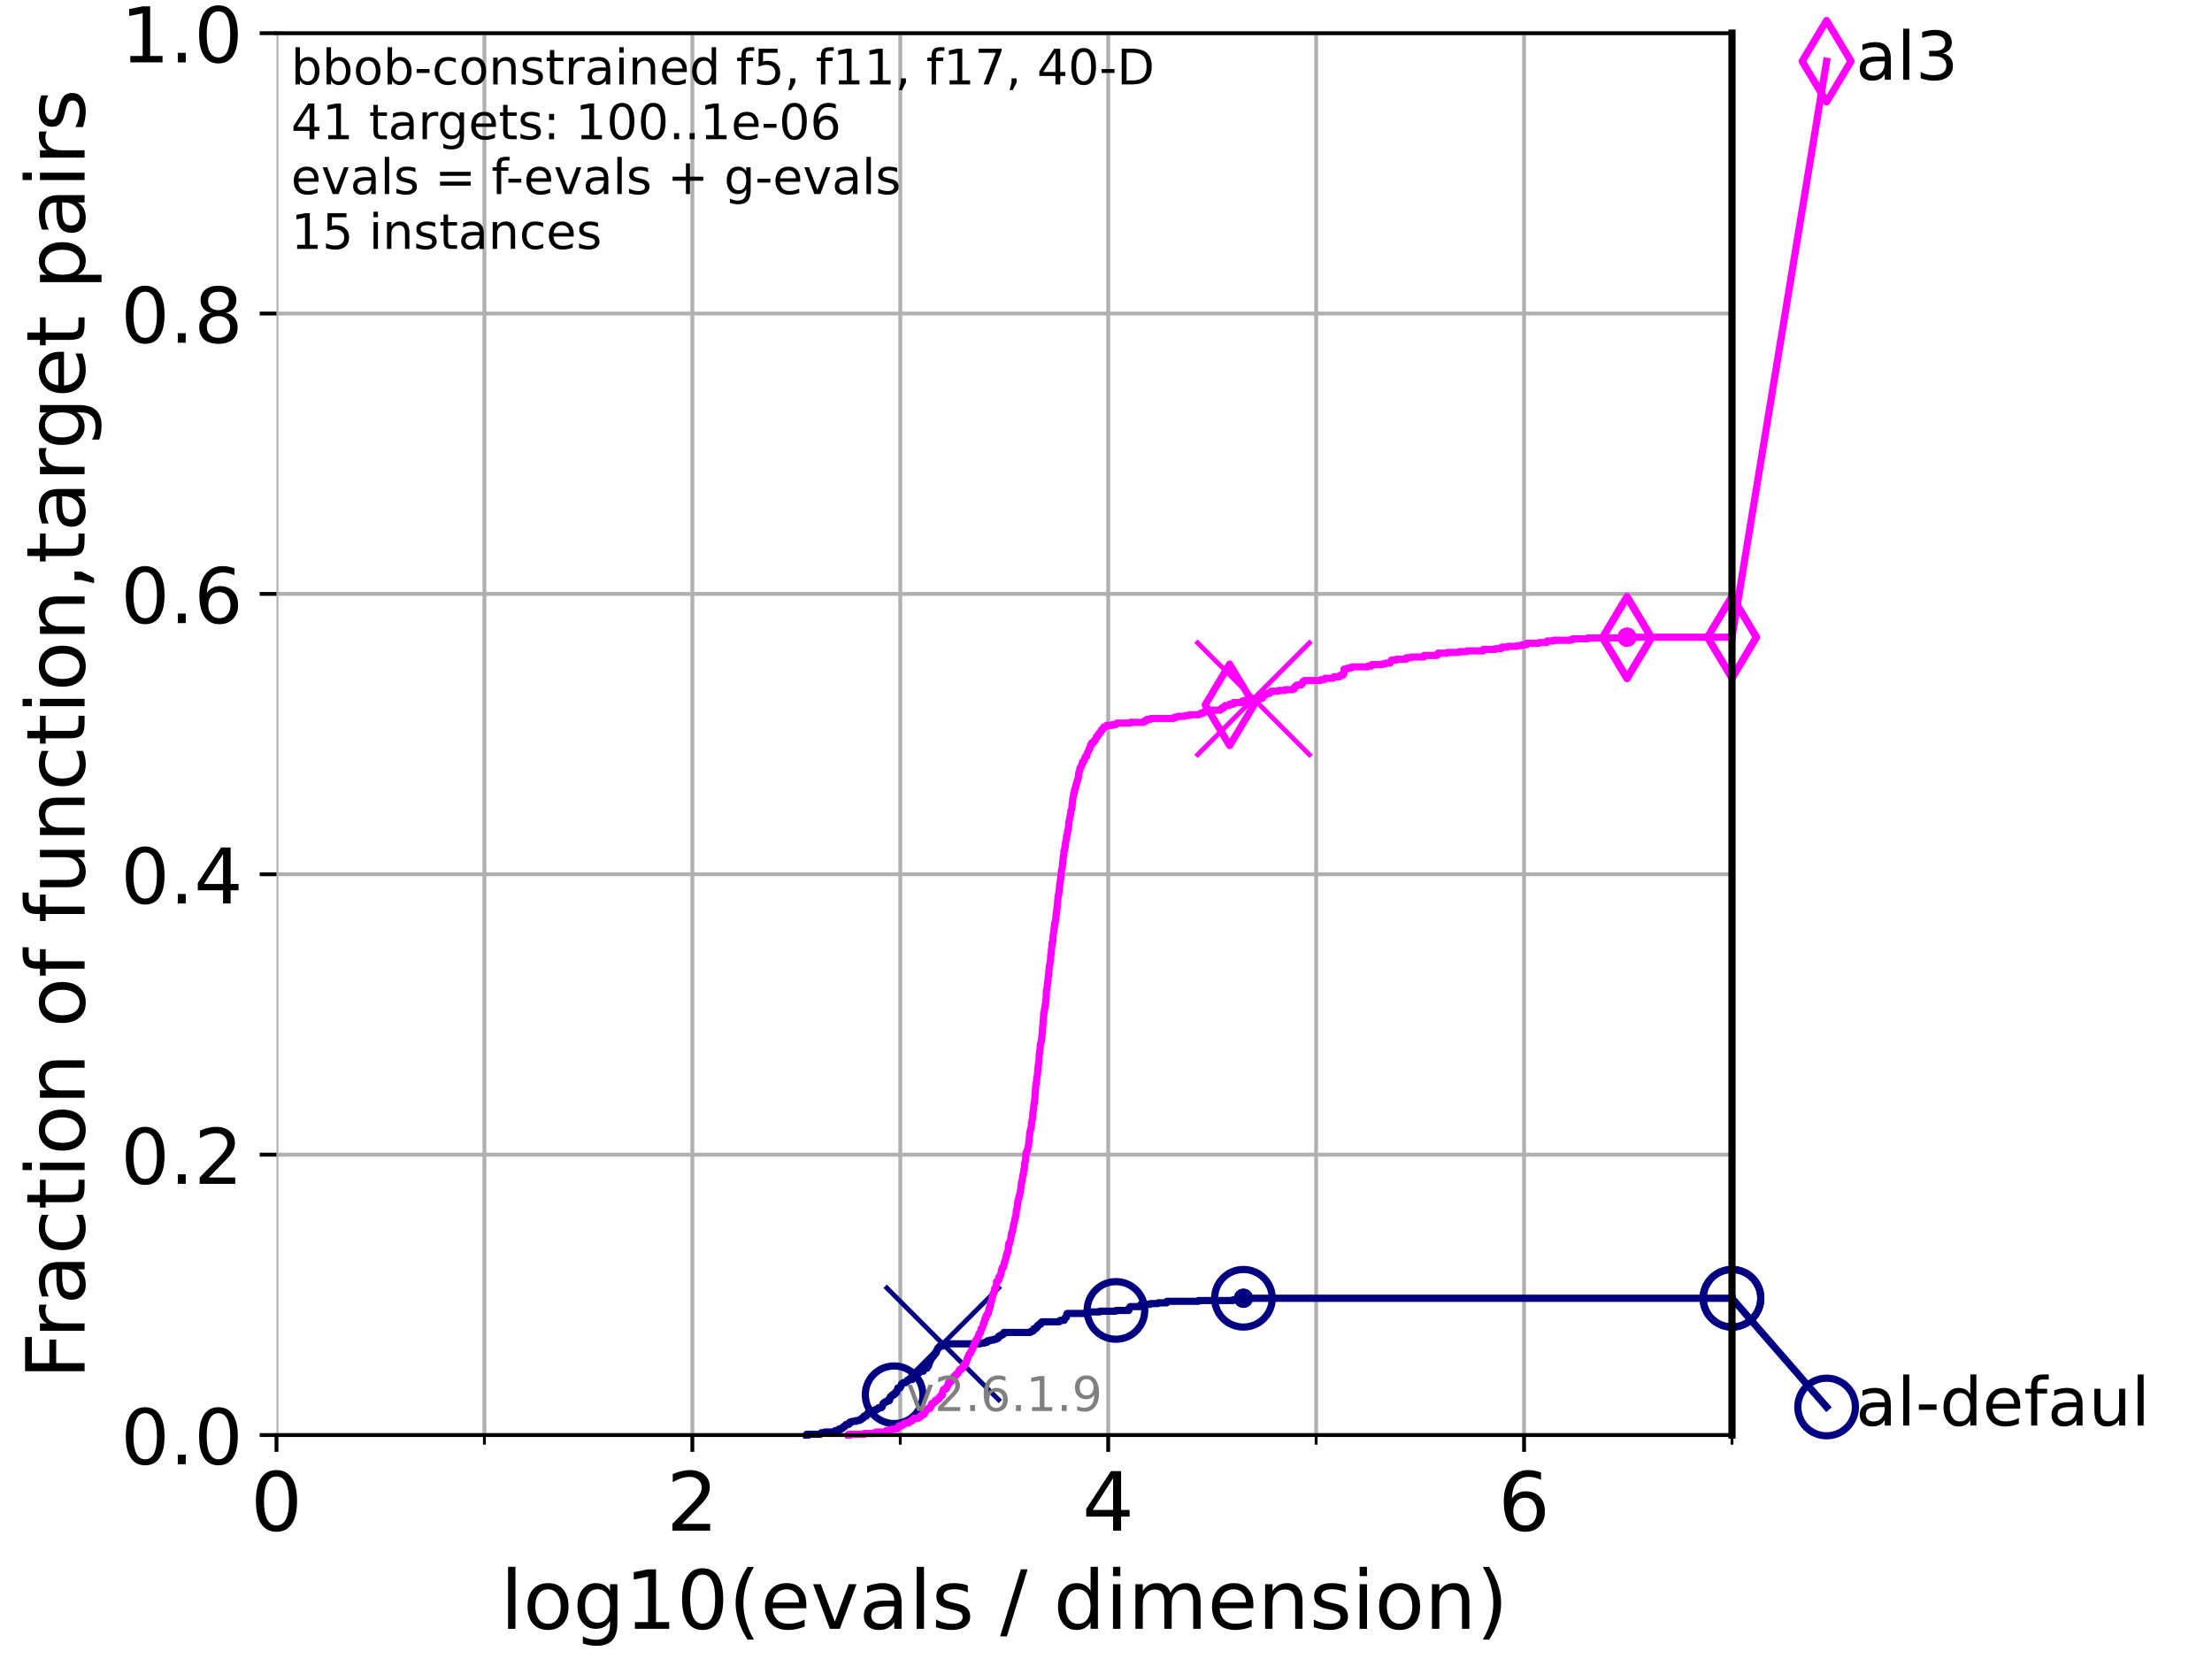<?xml version="1.0" encoding="utf-8" standalone="no"?>
<!DOCTYPE svg PUBLIC "-//W3C//DTD SVG 1.1//EN"
  "http://www.w3.org/Graphics/SVG/1.1/DTD/svg11.dtd">
<!-- Created with matplotlib (https://matplotlib.org/) -->
<svg height="345.6pt" version="1.1" viewBox="0 0 460.8 345.6" width="460.8pt" xmlns="http://www.w3.org/2000/svg" xmlns:xlink="http://www.w3.org/1999/xlink">
 <defs>
  <style type="text/css">*{stroke-linecap:butt;stroke-linejoin:round;}</style>
 </defs>
 <g id="figure_1">
  <g id="patch_1">
   <path d="M 0 345.6 
L 460.8 345.6 
L 460.8 0 
L 0 0 
z
" style="fill:#ffffff;"/>
  </g>
  <g id="axes_1">
   <g id="patch_2">
    <path d="M 57.6 298.944 
L 360.806 298.944 
L 360.806 6.912 
L 57.6 6.912 
z
" style="fill:#ffffff;"/>
   </g>
   <g id="matplotlib.axis_1">
    <g id="xtick_1">
     <g id="line2d_1">
      <path clip-path="url(#pc571b20c74)" d="M 57.6 298.944 
L 57.6 6.912 
" style="fill:none;stroke:#b0b0b0;stroke-linecap:square;stroke-width:0.8;"/>
     </g>
     <g id="line2d_2">
      <defs>
       <path d="M 0 0 
L 0 3.5 
" id="m61d50ea54a" style="stroke:#000000;stroke-width:0.8;"/>
      </defs>
      <g>
       <use style="stroke:#000000;stroke-width:0.8;" x="57.6" xlink:href="#m61d50ea54a" y="298.944"/>
      </g>
     </g>
     <g id="text_1">
      <!-- 0 -->
      <g transform="translate(52.192 318.861)scale(0.17 -0.17)">
       <defs>
        <path d="M 31.781 66.406 
Q 24.172 66.406 20.328 58.906 
Q 16.5 51.422 16.5 36.375 
Q 16.5 21.391 20.328 13.891 
Q 24.172 6.391 31.781 6.391 
Q 39.453 6.391 43.281 13.891 
Q 47.125 21.391 47.125 36.375 
Q 47.125 51.422 43.281 58.906 
Q 39.453 66.406 31.781 66.406 
z
M 31.781 74.219 
Q 44.047 74.219 50.516 64.516 
Q 56.984 54.828 56.984 36.375 
Q 56.984 17.969 50.516 8.266 
Q 44.047 -1.422 31.781 -1.422 
Q 19.531 -1.422 13.062 8.266 
Q 6.594 17.969 6.594 36.375 
Q 6.594 54.828 13.062 64.516 
Q 19.531 74.219 31.781 74.219 
z
" id="DejaVuSans-48"/>
       </defs>
       <use xlink:href="#DejaVuSans-48"/>
      </g>
     </g>
    </g>
    <g id="xtick_2">
     <g id="line2d_3">
      <path clip-path="url(#pc571b20c74)" d="M 144.23 298.944 
L 144.23 6.912 
" style="fill:none;stroke:#b0b0b0;stroke-linecap:square;stroke-width:0.8;"/>
     </g>
     <g id="line2d_4">
      <g>
       <use style="stroke:#000000;stroke-width:0.8;" x="144.23" xlink:href="#m61d50ea54a" y="298.944"/>
      </g>
     </g>
     <g id="text_2">
      <!-- 2 -->
      <g transform="translate(138.822 318.861)scale(0.17 -0.17)">
       <defs>
        <path d="M 19.188 8.297 
L 53.609 8.297 
L 53.609 0 
L 7.328 0 
L 7.328 8.297 
Q 12.938 14.109 22.625 23.891 
Q 32.328 33.688 34.812 36.531 
Q 39.547 41.844 41.422 45.531 
Q 43.312 49.219 43.312 52.781 
Q 43.312 58.594 39.234 62.25 
Q 35.156 65.922 28.609 65.922 
Q 23.969 65.922 18.812 64.312 
Q 13.672 62.703 7.812 59.422 
L 7.812 69.391 
Q 13.766 71.781 18.938 73 
Q 24.125 74.219 28.422 74.219 
Q 39.75 74.219 46.484 68.547 
Q 53.219 62.891 53.219 53.422 
Q 53.219 48.922 51.531 44.891 
Q 49.859 40.875 45.406 35.406 
Q 44.188 33.984 37.641 27.219 
Q 31.109 20.453 19.188 8.297 
z
" id="DejaVuSans-50"/>
       </defs>
       <use xlink:href="#DejaVuSans-50"/>
      </g>
     </g>
    </g>
    <g id="xtick_3">
     <g id="line2d_5">
      <path clip-path="url(#pc571b20c74)" d="M 230.861 298.944 
L 230.861 6.912 
" style="fill:none;stroke:#b0b0b0;stroke-linecap:square;stroke-width:0.8;"/>
     </g>
     <g id="line2d_6">
      <g>
       <use style="stroke:#000000;stroke-width:0.8;" x="230.861" xlink:href="#m61d50ea54a" y="298.944"/>
      </g>
     </g>
     <g id="text_3">
      <!-- 4 -->
      <g transform="translate(225.453 318.861)scale(0.17 -0.17)">
       <defs>
        <path d="M 37.797 64.312 
L 12.891 25.391 
L 37.797 25.391 
z
M 35.203 72.906 
L 47.609 72.906 
L 47.609 25.391 
L 58.016 25.391 
L 58.016 17.188 
L 47.609 17.188 
L 47.609 0 
L 37.797 0 
L 37.797 17.188 
L 4.891 17.188 
L 4.891 26.703 
z
" id="DejaVuSans-52"/>
       </defs>
       <use xlink:href="#DejaVuSans-52"/>
      </g>
     </g>
    </g>
    <g id="xtick_4">
     <g id="line2d_7">
      <path clip-path="url(#pc571b20c74)" d="M 317.491 298.944 
L 317.491 6.912 
" style="fill:none;stroke:#b0b0b0;stroke-linecap:square;stroke-width:0.8;"/>
     </g>
     <g id="line2d_8">
      <g>
       <use style="stroke:#000000;stroke-width:0.8;" x="317.491" xlink:href="#m61d50ea54a" y="298.944"/>
      </g>
     </g>
     <g id="text_4">
      <!-- 6 -->
      <g transform="translate(312.083 318.861)scale(0.17 -0.17)">
       <defs>
        <path d="M 33.016 40.375 
Q 26.375 40.375 22.484 35.828 
Q 18.609 31.297 18.609 23.391 
Q 18.609 15.531 22.484 10.953 
Q 26.375 6.391 33.016 6.391 
Q 39.656 6.391 43.531 10.953 
Q 47.406 15.531 47.406 23.391 
Q 47.406 31.297 43.531 35.828 
Q 39.656 40.375 33.016 40.375 
z
M 52.594 71.297 
L 52.594 62.312 
Q 48.875 64.062 45.094 64.984 
Q 41.312 65.922 37.594 65.922 
Q 27.828 65.922 22.672 59.328 
Q 17.531 52.734 16.797 39.406 
Q 19.672 43.656 24.016 45.922 
Q 28.375 48.188 33.594 48.188 
Q 44.578 48.188 50.953 41.516 
Q 57.328 34.859 57.328 23.391 
Q 57.328 12.156 50.688 5.359 
Q 44.047 -1.422 33.016 -1.422 
Q 20.359 -1.422 13.672 8.266 
Q 6.984 17.969 6.984 36.375 
Q 6.984 53.656 15.188 63.938 
Q 23.391 74.219 37.203 74.219 
Q 40.922 74.219 44.703 73.484 
Q 48.484 72.75 52.594 71.297 
z
" id="DejaVuSans-54"/>
       </defs>
       <use xlink:href="#DejaVuSans-54"/>
      </g>
     </g>
    </g>
    <g id="xtick_5">
     <g id="line2d_9">
      <path clip-path="url(#pc571b20c74)" d="M 100.915 298.944 
L 100.915 6.912 
" style="fill:none;stroke:#b0b0b0;stroke-linecap:square;stroke-width:0.8;"/>
     </g>
     <g id="line2d_10">
      <defs>
       <path d="M 0 0 
L 0 2 
" id="m1ad2cace3b" style="stroke:#000000;stroke-width:0.6;"/>
      </defs>
      <g>
       <use style="stroke:#000000;stroke-width:0.6;" x="100.915" xlink:href="#m1ad2cace3b" y="298.944"/>
      </g>
     </g>
    </g>
    <g id="xtick_6">
     <g id="line2d_11">
      <path clip-path="url(#pc571b20c74)" d="M 187.546 298.944 
L 187.546 6.912 
" style="fill:none;stroke:#b0b0b0;stroke-linecap:square;stroke-width:0.8;"/>
     </g>
     <g id="line2d_12">
      <g>
       <use style="stroke:#000000;stroke-width:0.6;" x="187.546" xlink:href="#m1ad2cace3b" y="298.944"/>
      </g>
     </g>
    </g>
    <g id="xtick_7">
     <g id="line2d_13">
      <path clip-path="url(#pc571b20c74)" d="M 274.176 298.944 
L 274.176 6.912 
" style="fill:none;stroke:#b0b0b0;stroke-linecap:square;stroke-width:0.8;"/>
     </g>
     <g id="line2d_14">
      <g>
       <use style="stroke:#000000;stroke-width:0.6;" x="274.176" xlink:href="#m1ad2cace3b" y="298.944"/>
      </g>
     </g>
    </g>
    <g id="xtick_8">
     <g id="line2d_15">
      <path clip-path="url(#pc571b20c74)" d="M 360.806 298.944 
L 360.806 6.912 
" style="fill:none;stroke:#b0b0b0;stroke-linecap:square;stroke-width:0.8;"/>
     </g>
     <g id="line2d_16">
      <g>
       <use style="stroke:#000000;stroke-width:0.6;" x="360.806" xlink:href="#m1ad2cace3b" y="298.944"/>
      </g>
     </g>
    </g>
    <g id="text_5">
     <!-- log10(evals / dimension) -->
     <g transform="translate(104.239 339.314)scale(0.17 -0.17)">
      <defs>
       <path d="M 9.422 75.984 
L 18.406 75.984 
L 18.406 0 
L 9.422 0 
z
" id="DejaVuSans-108"/>
       <path d="M 30.609 48.391 
Q 23.391 48.391 19.188 42.75 
Q 14.984 37.109 14.984 27.297 
Q 14.984 17.484 19.156 11.844 
Q 23.344 6.203 30.609 6.203 
Q 37.797 6.203 41.984 11.859 
Q 46.188 17.531 46.188 27.297 
Q 46.188 37.016 41.984 42.703 
Q 37.797 48.391 30.609 48.391 
z
M 30.609 56 
Q 42.328 56 49.016 48.375 
Q 55.719 40.766 55.719 27.297 
Q 55.719 13.875 49.016 6.219 
Q 42.328 -1.422 30.609 -1.422 
Q 18.844 -1.422 12.172 6.219 
Q 5.516 13.875 5.516 27.297 
Q 5.516 40.766 12.172 48.375 
Q 18.844 56 30.609 56 
z
" id="DejaVuSans-111"/>
       <path d="M 45.406 27.984 
Q 45.406 37.75 41.375 43.109 
Q 37.359 48.484 30.078 48.484 
Q 22.859 48.484 18.828 43.109 
Q 14.797 37.75 14.797 27.984 
Q 14.797 18.266 18.828 12.891 
Q 22.859 7.516 30.078 7.516 
Q 37.359 7.516 41.375 12.891 
Q 45.406 18.266 45.406 27.984 
z
M 54.391 6.781 
Q 54.391 -7.172 48.188 -13.984 
Q 42 -20.797 29.203 -20.797 
Q 24.469 -20.797 20.266 -20.094 
Q 16.062 -19.391 12.109 -17.922 
L 12.109 -9.188 
Q 16.062 -11.328 19.922 -12.344 
Q 23.781 -13.375 27.781 -13.375 
Q 36.625 -13.375 41.016 -8.766 
Q 45.406 -4.156 45.406 5.172 
L 45.406 9.625 
Q 42.625 4.781 38.281 2.391 
Q 33.938 0 27.875 0 
Q 17.828 0 11.672 7.656 
Q 5.516 15.328 5.516 27.984 
Q 5.516 40.672 11.672 48.328 
Q 17.828 56 27.875 56 
Q 33.938 56 38.281 53.609 
Q 42.625 51.219 45.406 46.391 
L 45.406 54.688 
L 54.391 54.688 
z
" id="DejaVuSans-103"/>
       <path d="M 12.406 8.297 
L 28.516 8.297 
L 28.516 63.922 
L 10.984 60.406 
L 10.984 69.391 
L 28.422 72.906 
L 38.281 72.906 
L 38.281 8.297 
L 54.391 8.297 
L 54.391 0 
L 12.406 0 
z
" id="DejaVuSans-49"/>
       <path d="M 31 75.875 
Q 24.469 64.656 21.281 53.656 
Q 18.109 42.672 18.109 31.391 
Q 18.109 20.125 21.312 9.062 
Q 24.516 -2 31 -13.188 
L 23.188 -13.188 
Q 15.875 -1.703 12.234 9.375 
Q 8.594 20.453 8.594 31.391 
Q 8.594 42.281 12.203 53.312 
Q 15.828 64.359 23.188 75.875 
z
" id="DejaVuSans-40"/>
       <path d="M 56.203 29.594 
L 56.203 25.203 
L 14.891 25.203 
Q 15.484 15.922 20.484 11.062 
Q 25.484 6.203 34.422 6.203 
Q 39.594 6.203 44.453 7.469 
Q 49.312 8.734 54.109 11.281 
L 54.109 2.781 
Q 49.266 0.734 44.188 -0.344 
Q 39.109 -1.422 33.891 -1.422 
Q 20.797 -1.422 13.156 6.188 
Q 5.516 13.812 5.516 26.812 
Q 5.516 40.234 12.766 48.109 
Q 20.016 56 32.328 56 
Q 43.359 56 49.781 48.891 
Q 56.203 41.797 56.203 29.594 
z
M 47.219 32.234 
Q 47.125 39.594 43.094 43.984 
Q 39.062 48.391 32.422 48.391 
Q 24.906 48.391 20.391 44.141 
Q 15.875 39.891 15.188 32.172 
z
" id="DejaVuSans-101"/>
       <path d="M 2.984 54.688 
L 12.5 54.688 
L 29.594 8.797 
L 46.688 54.688 
L 56.203 54.688 
L 35.688 0 
L 23.484 0 
z
" id="DejaVuSans-118"/>
       <path d="M 34.281 27.484 
Q 23.391 27.484 19.188 25 
Q 14.984 22.516 14.984 16.5 
Q 14.984 11.719 18.141 8.906 
Q 21.297 6.109 26.703 6.109 
Q 34.188 6.109 38.703 11.406 
Q 43.219 16.703 43.219 25.484 
L 43.219 27.484 
z
M 52.203 31.203 
L 52.203 0 
L 43.219 0 
L 43.219 8.297 
Q 40.141 3.328 35.547 0.953 
Q 30.953 -1.422 24.312 -1.422 
Q 15.922 -1.422 10.953 3.297 
Q 6 8.016 6 15.922 
Q 6 25.141 12.172 29.828 
Q 18.359 34.516 30.609 34.516 
L 43.219 34.516 
L 43.219 35.406 
Q 43.219 41.609 39.141 45 
Q 35.062 48.391 27.688 48.391 
Q 23 48.391 18.547 47.266 
Q 14.109 46.141 10.016 43.891 
L 10.016 52.203 
Q 14.938 54.109 19.578 55.047 
Q 24.219 56 28.609 56 
Q 40.484 56 46.344 49.844 
Q 52.203 43.703 52.203 31.203 
z
" id="DejaVuSans-97"/>
       <path d="M 44.281 53.078 
L 44.281 44.578 
Q 40.484 46.531 36.375 47.5 
Q 32.281 48.484 27.875 48.484 
Q 21.188 48.484 17.844 46.438 
Q 14.5 44.391 14.5 40.281 
Q 14.5 37.156 16.891 35.375 
Q 19.281 33.594 26.516 31.984 
L 29.594 31.297 
Q 39.156 29.25 43.188 25.516 
Q 47.219 21.781 47.219 15.094 
Q 47.219 7.469 41.188 3.016 
Q 35.156 -1.422 24.609 -1.422 
Q 20.219 -1.422 15.453 -0.562 
Q 10.688 0.297 5.422 2 
L 5.422 11.281 
Q 10.406 8.688 15.234 7.391 
Q 20.062 6.109 24.812 6.109 
Q 31.156 6.109 34.562 8.281 
Q 37.984 10.453 37.984 14.406 
Q 37.984 18.062 35.516 20.016 
Q 33.062 21.969 24.703 23.781 
L 21.578 24.516 
Q 13.234 26.266 9.516 29.906 
Q 5.812 33.547 5.812 39.891 
Q 5.812 47.609 11.281 51.797 
Q 16.75 56 26.812 56 
Q 31.781 56 36.172 55.266 
Q 40.578 54.547 44.281 53.078 
z
" id="DejaVuSans-115"/>
       <path id="DejaVuSans-32"/>
       <path d="M 25.391 72.906 
L 33.688 72.906 
L 8.297 -9.281 
L 0 -9.281 
z
" id="DejaVuSans-47"/>
       <path d="M 45.406 46.391 
L 45.406 75.984 
L 54.391 75.984 
L 54.391 0 
L 45.406 0 
L 45.406 8.203 
Q 42.578 3.328 38.25 0.953 
Q 33.938 -1.422 27.875 -1.422 
Q 17.969 -1.422 11.734 6.484 
Q 5.516 14.406 5.516 27.297 
Q 5.516 40.188 11.734 48.094 
Q 17.969 56 27.875 56 
Q 33.938 56 38.25 53.625 
Q 42.578 51.266 45.406 46.391 
z
M 14.797 27.297 
Q 14.797 17.391 18.875 11.75 
Q 22.953 6.109 30.078 6.109 
Q 37.203 6.109 41.297 11.75 
Q 45.406 17.391 45.406 27.297 
Q 45.406 37.203 41.297 42.844 
Q 37.203 48.484 30.078 48.484 
Q 22.953 48.484 18.875 42.844 
Q 14.797 37.203 14.797 27.297 
z
" id="DejaVuSans-100"/>
       <path d="M 9.422 54.688 
L 18.406 54.688 
L 18.406 0 
L 9.422 0 
z
M 9.422 75.984 
L 18.406 75.984 
L 18.406 64.594 
L 9.422 64.594 
z
" id="DejaVuSans-105"/>
       <path d="M 52 44.188 
Q 55.375 50.25 60.062 53.125 
Q 64.75 56 71.094 56 
Q 79.641 56 84.281 50.016 
Q 88.922 44.047 88.922 33.016 
L 88.922 0 
L 79.891 0 
L 79.891 32.719 
Q 79.891 40.578 77.094 44.375 
Q 74.312 48.188 68.609 48.188 
Q 61.625 48.188 57.562 43.547 
Q 53.516 38.922 53.516 30.906 
L 53.516 0 
L 44.484 0 
L 44.484 32.719 
Q 44.484 40.625 41.703 44.406 
Q 38.922 48.188 33.109 48.188 
Q 26.219 48.188 22.156 43.531 
Q 18.109 38.875 18.109 30.906 
L 18.109 0 
L 9.078 0 
L 9.078 54.688 
L 18.109 54.688 
L 18.109 46.188 
Q 21.188 51.219 25.484 53.609 
Q 29.781 56 35.688 56 
Q 41.656 56 45.828 52.969 
Q 50 49.953 52 44.188 
z
" id="DejaVuSans-109"/>
       <path d="M 54.891 33.016 
L 54.891 0 
L 45.906 0 
L 45.906 32.719 
Q 45.906 40.484 42.875 44.328 
Q 39.844 48.188 33.797 48.188 
Q 26.516 48.188 22.312 43.547 
Q 18.109 38.922 18.109 30.906 
L 18.109 0 
L 9.078 0 
L 9.078 54.688 
L 18.109 54.688 
L 18.109 46.188 
Q 21.344 51.125 25.703 53.562 
Q 30.078 56 35.797 56 
Q 45.219 56 50.047 50.172 
Q 54.891 44.344 54.891 33.016 
z
" id="DejaVuSans-110"/>
       <path d="M 8.016 75.875 
L 15.828 75.875 
Q 23.141 64.359 26.781 53.312 
Q 30.422 42.281 30.422 31.391 
Q 30.422 20.453 26.781 9.375 
Q 23.141 -1.703 15.828 -13.188 
L 8.016 -13.188 
Q 14.5 -2 17.703 9.062 
Q 20.906 20.125 20.906 31.391 
Q 20.906 42.672 17.703 53.656 
Q 14.5 64.656 8.016 75.875 
z
" id="DejaVuSans-41"/>
      </defs>
      <use xlink:href="#DejaVuSans-108"/>
      <use x="27.783" xlink:href="#DejaVuSans-111"/>
      <use x="88.965" xlink:href="#DejaVuSans-103"/>
      <use x="152.441" xlink:href="#DejaVuSans-49"/>
      <use x="216.064" xlink:href="#DejaVuSans-48"/>
      <use x="279.688" xlink:href="#DejaVuSans-40"/>
      <use x="318.701" xlink:href="#DejaVuSans-101"/>
      <use x="380.225" xlink:href="#DejaVuSans-118"/>
      <use x="439.404" xlink:href="#DejaVuSans-97"/>
      <use x="500.684" xlink:href="#DejaVuSans-108"/>
      <use x="528.467" xlink:href="#DejaVuSans-115"/>
      <use x="580.566" xlink:href="#DejaVuSans-32"/>
      <use x="612.354" xlink:href="#DejaVuSans-47"/>
      <use x="646.045" xlink:href="#DejaVuSans-32"/>
      <use x="677.832" xlink:href="#DejaVuSans-100"/>
      <use x="741.309" xlink:href="#DejaVuSans-105"/>
      <use x="769.092" xlink:href="#DejaVuSans-109"/>
      <use x="866.504" xlink:href="#DejaVuSans-101"/>
      <use x="928.027" xlink:href="#DejaVuSans-110"/>
      <use x="991.406" xlink:href="#DejaVuSans-115"/>
      <use x="1043.506" xlink:href="#DejaVuSans-105"/>
      <use x="1071.289" xlink:href="#DejaVuSans-111"/>
      <use x="1132.471" xlink:href="#DejaVuSans-110"/>
      <use x="1195.85" xlink:href="#DejaVuSans-41"/>
     </g>
    </g>
   </g>
   <g id="matplotlib.axis_2">
    <g id="ytick_1">
     <g id="line2d_17">
      <path clip-path="url(#pc571b20c74)" d="M 57.6 298.944 
L 360.806 298.944 
" style="fill:none;stroke:#b0b0b0;stroke-linecap:square;stroke-width:0.8;"/>
     </g>
     <g id="line2d_18">
      <defs>
       <path d="M 0 0 
L -3.5 0 
" id="m2dbd81e5e7" style="stroke:#000000;stroke-width:0.8;"/>
      </defs>
      <g>
       <use style="stroke:#000000;stroke-width:0.8;" x="57.6" xlink:href="#m2dbd81e5e7" y="298.944"/>
      </g>
     </g>
     <g id="text_6">
      <!-- 0.0 -->
      <g transform="translate(25.155 305.023)scale(0.16 -0.16)">
       <defs>
        <path d="M 10.688 12.406 
L 21 12.406 
L 21 0 
L 10.688 0 
z
" id="DejaVuSans-46"/>
       </defs>
       <use xlink:href="#DejaVuSans-48"/>
       <use x="63.623" xlink:href="#DejaVuSans-46"/>
       <use x="95.41" xlink:href="#DejaVuSans-48"/>
      </g>
     </g>
    </g>
    <g id="ytick_2">
     <g id="line2d_19">
      <path clip-path="url(#pc571b20c74)" d="M 57.6 240.538 
L 360.806 240.538 
" style="fill:none;stroke:#b0b0b0;stroke-linecap:square;stroke-width:0.8;"/>
     </g>
     <g id="line2d_20">
      <g>
       <use style="stroke:#000000;stroke-width:0.8;" x="57.6" xlink:href="#m2dbd81e5e7" y="240.538"/>
      </g>
     </g>
     <g id="text_7">
      <!-- 0.2 -->
      <g transform="translate(25.155 246.616)scale(0.16 -0.16)">
       <use xlink:href="#DejaVuSans-48"/>
       <use x="63.623" xlink:href="#DejaVuSans-46"/>
       <use x="95.41" xlink:href="#DejaVuSans-50"/>
      </g>
     </g>
    </g>
    <g id="ytick_3">
     <g id="line2d_21">
      <path clip-path="url(#pc571b20c74)" d="M 57.6 182.131 
L 360.806 182.131 
" style="fill:none;stroke:#b0b0b0;stroke-linecap:square;stroke-width:0.8;"/>
     </g>
     <g id="line2d_22">
      <g>
       <use style="stroke:#000000;stroke-width:0.8;" x="57.6" xlink:href="#m2dbd81e5e7" y="182.131"/>
      </g>
     </g>
     <g id="text_8">
      <!-- 0.4 -->
      <g transform="translate(25.155 188.21)scale(0.16 -0.16)">
       <use xlink:href="#DejaVuSans-48"/>
       <use x="63.623" xlink:href="#DejaVuSans-46"/>
       <use x="95.41" xlink:href="#DejaVuSans-52"/>
      </g>
     </g>
    </g>
    <g id="ytick_4">
     <g id="line2d_23">
      <path clip-path="url(#pc571b20c74)" d="M 57.6 123.725 
L 360.806 123.725 
" style="fill:none;stroke:#b0b0b0;stroke-linecap:square;stroke-width:0.8;"/>
     </g>
     <g id="line2d_24">
      <g>
       <use style="stroke:#000000;stroke-width:0.8;" x="57.6" xlink:href="#m2dbd81e5e7" y="123.725"/>
      </g>
     </g>
     <g id="text_9">
      <!-- 0.6 -->
      <g transform="translate(25.155 129.804)scale(0.16 -0.16)">
       <use xlink:href="#DejaVuSans-48"/>
       <use x="63.623" xlink:href="#DejaVuSans-46"/>
       <use x="95.41" xlink:href="#DejaVuSans-54"/>
      </g>
     </g>
    </g>
    <g id="ytick_5">
     <g id="line2d_25">
      <path clip-path="url(#pc571b20c74)" d="M 57.6 65.318 
L 360.806 65.318 
" style="fill:none;stroke:#b0b0b0;stroke-linecap:square;stroke-width:0.8;"/>
     </g>
     <g id="line2d_26">
      <g>
       <use style="stroke:#000000;stroke-width:0.8;" x="57.6" xlink:href="#m2dbd81e5e7" y="65.318"/>
      </g>
     </g>
     <g id="text_10">
      <!-- 0.8 -->
      <g transform="translate(25.155 71.397)scale(0.16 -0.16)">
       <defs>
        <path d="M 31.781 34.625 
Q 24.75 34.625 20.719 30.859 
Q 16.703 27.094 16.703 20.516 
Q 16.703 13.922 20.719 10.156 
Q 24.75 6.391 31.781 6.391 
Q 38.812 6.391 42.859 10.172 
Q 46.922 13.969 46.922 20.516 
Q 46.922 27.094 42.891 30.859 
Q 38.875 34.625 31.781 34.625 
z
M 21.922 38.812 
Q 15.578 40.375 12.031 44.719 
Q 8.5 49.078 8.5 55.328 
Q 8.5 64.062 14.719 69.141 
Q 20.953 74.219 31.781 74.219 
Q 42.672 74.219 48.875 69.141 
Q 55.078 64.062 55.078 55.328 
Q 55.078 49.078 51.531 44.719 
Q 48 40.375 41.703 38.812 
Q 48.828 37.156 52.797 32.312 
Q 56.781 27.484 56.781 20.516 
Q 56.781 9.906 50.312 4.234 
Q 43.844 -1.422 31.781 -1.422 
Q 19.734 -1.422 13.25 4.234 
Q 6.781 9.906 6.781 20.516 
Q 6.781 27.484 10.781 32.312 
Q 14.797 37.156 21.922 38.812 
z
M 18.312 54.391 
Q 18.312 48.734 21.844 45.562 
Q 25.391 42.391 31.781 42.391 
Q 38.141 42.391 41.719 45.562 
Q 45.312 48.734 45.312 54.391 
Q 45.312 60.062 41.719 63.234 
Q 38.141 66.406 31.781 66.406 
Q 25.391 66.406 21.844 63.234 
Q 18.312 60.062 18.312 54.391 
z
" id="DejaVuSans-56"/>
       </defs>
       <use xlink:href="#DejaVuSans-48"/>
       <use x="63.623" xlink:href="#DejaVuSans-46"/>
       <use x="95.41" xlink:href="#DejaVuSans-56"/>
      </g>
     </g>
    </g>
    <g id="ytick_6">
     <g id="line2d_27">
      <path clip-path="url(#pc571b20c74)" d="M 57.6 6.912 
L 360.806 6.912 
" style="fill:none;stroke:#b0b0b0;stroke-linecap:square;stroke-width:0.8;"/>
     </g>
     <g id="line2d_28">
      <g>
       <use style="stroke:#000000;stroke-width:0.8;" x="57.6" xlink:href="#m2dbd81e5e7" y="6.912"/>
      </g>
     </g>
     <g id="text_11">
      <!-- 1.0 -->
      <g transform="translate(25.155 12.991)scale(0.16 -0.16)">
       <use xlink:href="#DejaVuSans-49"/>
       <use x="63.623" xlink:href="#DejaVuSans-46"/>
       <use x="95.41" xlink:href="#DejaVuSans-48"/>
      </g>
     </g>
    </g>
    <g id="text_12">
     <!-- Fraction of function,target pairs -->
     <g transform="translate(17.62 287.313)rotate(-90)scale(0.17 -0.17)">
      <defs>
       <path d="M 9.812 72.906 
L 51.703 72.906 
L 51.703 64.594 
L 19.672 64.594 
L 19.672 43.109 
L 48.578 43.109 
L 48.578 34.812 
L 19.672 34.812 
L 19.672 0 
L 9.812 0 
z
" id="DejaVuSans-70"/>
       <path d="M 41.109 46.297 
Q 39.594 47.172 37.812 47.578 
Q 36.031 48 33.891 48 
Q 26.266 48 22.188 43.047 
Q 18.109 38.094 18.109 28.812 
L 18.109 0 
L 9.078 0 
L 9.078 54.688 
L 18.109 54.688 
L 18.109 46.188 
Q 20.953 51.172 25.484 53.578 
Q 30.031 56 36.531 56 
Q 37.453 56 38.578 55.875 
Q 39.703 55.766 41.062 55.516 
z
" id="DejaVuSans-114"/>
       <path d="M 48.781 52.594 
L 48.781 44.188 
Q 44.969 46.297 41.141 47.344 
Q 37.312 48.391 33.406 48.391 
Q 24.656 48.391 19.812 42.844 
Q 14.984 37.312 14.984 27.297 
Q 14.984 17.281 19.812 11.734 
Q 24.656 6.203 33.406 6.203 
Q 37.312 6.203 41.141 7.25 
Q 44.969 8.297 48.781 10.406 
L 48.781 2.094 
Q 45.016 0.344 40.984 -0.531 
Q 36.969 -1.422 32.422 -1.422 
Q 20.062 -1.422 12.781 6.344 
Q 5.516 14.109 5.516 27.297 
Q 5.516 40.672 12.859 48.328 
Q 20.219 56 33.016 56 
Q 37.156 56 41.109 55.141 
Q 45.062 54.297 48.781 52.594 
z
" id="DejaVuSans-99"/>
       <path d="M 18.312 70.219 
L 18.312 54.688 
L 36.812 54.688 
L 36.812 47.703 
L 18.312 47.703 
L 18.312 18.016 
Q 18.312 11.328 20.141 9.422 
Q 21.969 7.516 27.594 7.516 
L 36.812 7.516 
L 36.812 0 
L 27.594 0 
Q 17.188 0 13.234 3.875 
Q 9.281 7.766 9.281 18.016 
L 9.281 47.703 
L 2.688 47.703 
L 2.688 54.688 
L 9.281 54.688 
L 9.281 70.219 
z
" id="DejaVuSans-116"/>
       <path d="M 37.109 75.984 
L 37.109 68.5 
L 28.516 68.5 
Q 23.688 68.5 21.797 66.547 
Q 19.922 64.594 19.922 59.516 
L 19.922 54.688 
L 34.719 54.688 
L 34.719 47.703 
L 19.922 47.703 
L 19.922 0 
L 10.891 0 
L 10.891 47.703 
L 2.297 47.703 
L 2.297 54.688 
L 10.891 54.688 
L 10.891 58.5 
Q 10.891 67.625 15.141 71.797 
Q 19.391 75.984 28.609 75.984 
z
" id="DejaVuSans-102"/>
       <path d="M 8.5 21.578 
L 8.5 54.688 
L 17.484 54.688 
L 17.484 21.922 
Q 17.484 14.156 20.5 10.266 
Q 23.531 6.391 29.594 6.391 
Q 36.859 6.391 41.078 11.031 
Q 45.312 15.672 45.312 23.688 
L 45.312 54.688 
L 54.297 54.688 
L 54.297 0 
L 45.312 0 
L 45.312 8.406 
Q 42.047 3.422 37.719 1 
Q 33.406 -1.422 27.688 -1.422 
Q 18.266 -1.422 13.375 4.438 
Q 8.5 10.297 8.5 21.578 
z
M 31.109 56 
z
" id="DejaVuSans-117"/>
       <path d="M 11.719 12.406 
L 22.016 12.406 
L 22.016 4 
L 14.016 -11.625 
L 7.719 -11.625 
L 11.719 4 
z
" id="DejaVuSans-44"/>
       <path d="M 18.109 8.203 
L 18.109 -20.797 
L 9.078 -20.797 
L 9.078 54.688 
L 18.109 54.688 
L 18.109 46.391 
Q 20.953 51.266 25.266 53.625 
Q 29.594 56 35.594 56 
Q 45.562 56 51.781 48.094 
Q 58.016 40.188 58.016 27.297 
Q 58.016 14.406 51.781 6.484 
Q 45.562 -1.422 35.594 -1.422 
Q 29.594 -1.422 25.266 0.953 
Q 20.953 3.328 18.109 8.203 
z
M 48.688 27.297 
Q 48.688 37.203 44.609 42.844 
Q 40.531 48.484 33.406 48.484 
Q 26.266 48.484 22.188 42.844 
Q 18.109 37.203 18.109 27.297 
Q 18.109 17.391 22.188 11.75 
Q 26.266 6.109 33.406 6.109 
Q 40.531 6.109 44.609 11.75 
Q 48.688 17.391 48.688 27.297 
z
" id="DejaVuSans-112"/>
      </defs>
      <use xlink:href="#DejaVuSans-70"/>
      <use x="50.27" xlink:href="#DejaVuSans-114"/>
      <use x="91.383" xlink:href="#DejaVuSans-97"/>
      <use x="152.662" xlink:href="#DejaVuSans-99"/>
      <use x="207.643" xlink:href="#DejaVuSans-116"/>
      <use x="246.852" xlink:href="#DejaVuSans-105"/>
      <use x="274.635" xlink:href="#DejaVuSans-111"/>
      <use x="335.816" xlink:href="#DejaVuSans-110"/>
      <use x="399.195" xlink:href="#DejaVuSans-32"/>
      <use x="430.982" xlink:href="#DejaVuSans-111"/>
      <use x="492.164" xlink:href="#DejaVuSans-102"/>
      <use x="527.369" xlink:href="#DejaVuSans-32"/>
      <use x="559.156" xlink:href="#DejaVuSans-102"/>
      <use x="594.361" xlink:href="#DejaVuSans-117"/>
      <use x="657.74" xlink:href="#DejaVuSans-110"/>
      <use x="721.119" xlink:href="#DejaVuSans-99"/>
      <use x="776.1" xlink:href="#DejaVuSans-116"/>
      <use x="815.309" xlink:href="#DejaVuSans-105"/>
      <use x="843.092" xlink:href="#DejaVuSans-111"/>
      <use x="904.273" xlink:href="#DejaVuSans-110"/>
      <use x="967.652" xlink:href="#DejaVuSans-44"/>
      <use x="999.439" xlink:href="#DejaVuSans-116"/>
      <use x="1038.648" xlink:href="#DejaVuSans-97"/>
      <use x="1099.928" xlink:href="#DejaVuSans-114"/>
      <use x="1139.291" xlink:href="#DejaVuSans-103"/>
      <use x="1202.768" xlink:href="#DejaVuSans-101"/>
      <use x="1264.291" xlink:href="#DejaVuSans-116"/>
      <use x="1303.5" xlink:href="#DejaVuSans-32"/>
      <use x="1335.287" xlink:href="#DejaVuSans-112"/>
      <use x="1398.764" xlink:href="#DejaVuSans-97"/>
      <use x="1460.043" xlink:href="#DejaVuSans-105"/>
      <use x="1487.826" xlink:href="#DejaVuSans-114"/>
      <use x="1528.939" xlink:href="#DejaVuSans-115"/>
     </g>
    </g>
   </g>
   <g id="line2d_29">
    <defs>
     <path d="M 0 1.5 
C 0.398 1.5 0.779 1.342 1.061 1.061 
C 1.342 0.779 1.5 0.398 1.5 0 
C 1.5 -0.398 1.342 -0.779 1.061 -1.061 
C 0.779 -1.342 0.398 -1.5 0 -1.5 
C -0.398 -1.5 -0.779 -1.342 -1.061 -1.061 
C -1.342 -0.779 -1.5 -0.398 -1.5 0 
C -1.5 0.398 -1.342 0.779 -1.061 1.061 
C -0.779 1.342 -0.398 1.5 0 1.5 
z
" id="m802d425713" style="stroke:#000080;"/>
    </defs>
    <g>
     <use style="fill:#000080;stroke:#000080;" x="259.032" xlink:href="#m802d425713" y="270.453"/>
     <use style="fill:#000080;stroke:#000080;" x="259.032" xlink:href="#m802d425713" y="270.453"/>
    </g>
   </g>
   <g id="line2d_30">
    <path d="M 168.033 298.944 
L 168.033 298.786 
L 170.859 298.786 
L 170.859 298.627 
L 171.095 298.627 
L 171.095 298.469 
L 171.831 298.469 
L 171.831 298.311 
L 173.781 298.311 
L 173.781 298.153 
L 174.01 298.153 
L 174.01 297.994 
L 174.793 297.994 
L 174.797 297.678 
L 175.316 297.678 
L 175.316 297.519 
L 175.538 297.519 
L 175.648 297.203 
L 175.986 297.203 
L 176.092 296.886 
L 176.242 296.886 
L 176.242 296.728 
L 176.846 296.728 
L 176.932 296.411 
L 177.022 296.411 
L 177.022 296.253 
L 177.485 296.253 
L 177.485 296.095 
L 178.305 296.095 
L 178.305 295.937 
L 178.999 295.937 
L 178.999 295.778 
L 179.328 295.778 
L 179.328 295.62 
L 179.461 295.62 
L 179.461 295.462 
L 179.79 295.462 
L 179.89 295.145 
L 179.994 295.145 
L 179.994 294.987 
L 180.494 294.987 
L 180.536 294.67 
L 180.748 294.67 
L 180.775 294.354 
L 181.466 294.354 
L 181.466 294.196 
L 181.695 294.196 
L 181.695 294.037 
L 181.925 294.037 
L 181.925 293.879 
L 182.166 293.879 
L 182.166 293.721 
L 182.523 293.721 
L 182.523 293.562 
L 182.865 293.562 
L 182.865 293.404 
L 183.015 293.404 
L 183.015 293.246 
L 183.642 293.246 
L 183.642 293.088 
L 183.768 293.088 
L 183.847 292.771 
L 183.901 292.771 
L 183.915 292.454 
L 184.018 292.454 
L 184.018 292.296 
L 184.216 292.296 
L 184.216 292.138 
L 184.465 292.138 
L 184.465 291.98 
L 184.818 291.98 
L 184.818 291.821 
L 185.222 291.821 
L 185.222 291.663 
L 185.337 291.663 
L 185.447 291.03 
L 185.556 291.03 
L 185.556 290.872 
L 185.808 290.872 
L 185.877 290.555 
L 186.257 290.555 
L 186.257 290.397 
L 186.485 290.397 
L 186.485 290.08 
L 186.779 290.08 
L 186.868 289.605 
L 186.912 289.605 
L 186.992 289.289 
L 187.042 289.289 
L 187.042 289.13 
L 187.502 289.13 
L 187.571 288.814 
L 187.685 288.814 
L 187.773 288.339 
L 187.924 288.339 
L 187.924 288.181 
L 188.166 288.181 
L 188.166 288.022 
L 188.747 288.022 
L 188.747 287.864 
L 188.903 287.864 
L 189.012 287.548 
L 189.371 287.548 
L 189.371 287.389 
L 190.02 287.389 
L 190.02 287.231 
L 190.22 287.231 
L 190.22 287.073 
L 190.387 287.073 
L 190.412 286.756 
L 190.559 286.756 
L 190.559 286.598 
L 190.696 286.598 
L 190.696 286.44 
L 190.845 286.44 
L 190.899 286.123 
L 191.098 286.123 
L 191.098 285.965 
L 191.545 285.965 
L 191.545 285.807 
L 191.661 285.807 
L 191.661 285.648 
L 192.343 285.648 
L 192.368 285.332 
L 192.467 285.332 
L 192.467 285.173 
L 192.696 285.173 
L 192.696 285.015 
L 193.137 285.015 
L 193.23 284.54 
L 193.44 284.54 
L 193.496 284.065 
L 193.595 284.065 
L 193.676 283.432 
L 193.873 283.432 
L 193.984 283.116 
L 193.989 283.116 
L 193.989 282.957 
L 194.118 282.957 
L 194.118 282.641 
L 194.385 282.641 
L 194.385 282.483 
L 194.517 282.483 
L 194.517 282.324 
L 194.644 282.324 
L 194.683 282.008 
L 194.789 282.008 
L 194.789 281.849 
L 195.042 281.849 
L 195.081 281.375 
L 195.198 281.375 
L 195.265 281.058 
L 195.328 281.058 
L 195.328 280.9 
L 195.53 280.9 
L 195.585 280.583 
L 195.755 280.583 
L 195.755 280.425 
L 196.31 280.425 
L 196.369 279.95 
L 204.16 279.95 
L 204.16 279.792 
L 205.124 279.792 
L 205.124 279.633 
L 205.612 279.633 
L 205.671 279.317 
L 206.247 279.317 
L 206.247 279.159 
L 206.971 279.159 
L 206.971 279 
L 207.517 279 
L 207.517 278.842 
L 207.875 278.842 
L 207.875 278.684 
L 208.014 278.684 
L 208.018 278.367 
L 208.33 278.367 
L 208.33 278.209 
L 208.597 278.209 
L 208.597 278.051 
L 208.907 278.051 
L 208.907 277.892 
L 209.116 277.892 
L 209.116 277.576 
L 214.601 277.576 
L 214.601 277.418 
L 214.879 277.418 
L 214.879 277.259 
L 215.27 277.259 
L 215.27 277.101 
L 215.386 277.101 
L 215.386 276.784 
L 215.805 276.784 
L 215.84 276.468 
L 216.126 276.468 
L 216.129 276.151 
L 216.293 276.151 
L 216.293 275.993 
L 216.495 275.993 
L 216.495 275.835 
L 216.85 275.835 
L 216.85 275.518 
L 217.036 275.518 
L 217.036 275.36 
L 220.685 275.36 
L 220.685 275.202 
L 220.86 275.202 
L 220.86 275.043 
L 221.709 275.043 
L 221.778 274.727 
L 221.822 274.727 
L 221.822 274.568 
L 221.99 274.568 
L 221.99 274.41 
L 222.152 274.41 
L 222.211 273.777 
L 222.314 273.777 
L 222.314 273.619 
L 226.152 273.619 
L 226.152 273.46 
L 226.461 273.46 
L 226.461 273.302 
L 229.096 273.302 
L 229.096 273.144 
L 232.472 273.144 
L 232.472 272.986 
L 235.167 272.986 
L 235.189 272.511 
L 235.381 272.511 
L 235.433 272.194 
L 237.441 272.194 
L 237.441 272.036 
L 237.612 272.036 
L 237.657 271.719 
L 239.605 271.719 
L 239.605 271.561 
L 241.228 271.561 
L 241.228 271.403 
L 243.033 271.403 
L 243.086 271.086 
L 249.654 271.086 
L 249.654 270.928 
L 256.836 270.928 
L 256.836 270.77 
L 258.355 270.77 
L 258.355 270.611 
L 259.032 270.611 
L 259.032 270.453 
L 360.806 270.453 
L 360.806 270.453 
" style="fill:none;stroke:#000080;stroke-linecap:square;stroke-width:1.5;"/>
   </g>
   <g id="line2d_31">
    <defs>
     <path d="M 0 6 
C 1.591 6 3.117 5.368 4.243 4.243 
C 5.368 3.117 6 1.591 6 0 
C 6 -1.591 5.368 -3.117 4.243 -4.243 
C 3.117 -5.368 1.591 -6 0 -6 
C -1.591 -6 -3.117 -5.368 -4.243 -4.243 
C -5.368 -3.117 -6 -1.591 -6 0 
C -6 1.591 -5.368 3.117 -4.243 4.243 
C -3.117 5.368 -1.591 6 0 6 
z
" id="m6eb52891dc" style="stroke:#000080;stroke-width:1.5;"/>
    </defs>
    <g>
     <use style="fill-opacity:0;stroke:#000080;stroke-width:1.5;" x="186.257" xlink:href="#m6eb52891dc" y="290.555"/>
     <use style="fill-opacity:0;stroke:#000080;stroke-width:1.5;" x="232.472" xlink:href="#m6eb52891dc" y="272.986"/>
     <use style="fill-opacity:0;stroke:#000080;stroke-width:1.5;" x="259.032" xlink:href="#m6eb52891dc" y="270.453"/>
     <use style="fill-opacity:0;stroke:#000080;stroke-width:1.5;" x="360.806" xlink:href="#m6eb52891dc" y="270.453"/>
    </g>
   </g>
   <g id="line2d_32">
    <path style="fill:none;stroke:#000080;stroke-linecap:square;stroke-width:1.5;"/>
    <g/>
   </g>
   <g id="line2d_33">
    <path clip-path="url(#pc571b20c74)" d="M 196.394 279.95 
" style="fill:none;stroke:#000080;stroke-linecap:square;stroke-width:1.5;"/>
    <defs>
     <path d="M -12 12 
L 12 -12 
M -12 -12 
L 12 12 
" id="m535169a21a" style="stroke:#000080;"/>
    </defs>
    <g clip-path="url(#pc571b20c74)">
     <use style="fill:#000080;stroke:#000080;" x="196.394" xlink:href="#m535169a21a" y="279.95"/>
    </g>
   </g>
   <g id="line2d_34">
    <defs>
     <path d="M 0 1.5 
C 0.398 1.5 0.779 1.342 1.061 1.061 
C 1.342 0.779 1.5 0.398 1.5 0 
C 1.5 -0.398 1.342 -0.779 1.061 -1.061 
C 0.779 -1.342 0.398 -1.5 0 -1.5 
C -0.398 -1.5 -0.779 -1.342 -1.061 -1.061 
C -1.342 -0.779 -1.5 -0.398 -1.5 0 
C -1.5 0.398 -1.342 0.779 -1.061 1.061 
C -0.779 1.342 -0.398 1.5 0 1.5 
z
" id="m87c0da7f30" style="stroke:#ff00ff;"/>
    </defs>
    <g>
     <use style="fill:#ff00ff;stroke:#ff00ff;" x="338.94" xlink:href="#m87c0da7f30" y="132.747"/>
     <use style="fill:#ff00ff;stroke:#ff00ff;" x="338.94" xlink:href="#m87c0da7f30" y="132.747"/>
    </g>
   </g>
   <g id="line2d_35">
    <path d="M 176.77 298.944 
L 176.77 298.786 
L 180.003 298.786 
L 180.003 298.627 
L 182.062 298.627 
L 182.062 298.469 
L 182.565 298.469 
L 182.565 298.311 
L 184.623 298.311 
L 184.648 297.994 
L 185.343 297.994 
L 185.343 297.836 
L 186.003 297.836 
L 186.003 297.678 
L 186.813 297.678 
L 186.813 297.519 
L 186.987 297.519 
L 186.987 297.361 
L 187.173 297.361 
L 187.23 297.045 
L 187.781 297.045 
L 187.781 296.886 
L 188.144 296.886 
L 188.232 296.57 
L 188.635 296.57 
L 188.635 296.411 
L 189.365 296.411 
L 189.475 296.095 
L 189.773 296.095 
L 189.773 295.937 
L 190.087 295.937 
L 190.087 295.778 
L 190.204 295.778 
L 190.204 295.62 
L 190.324 295.62 
L 190.324 295.462 
L 191.289 295.462 
L 191.289 295.303 
L 191.613 295.303 
L 191.613 295.145 
L 191.81 295.145 
L 191.865 294.829 
L 192.089 294.829 
L 192.089 294.67 
L 192.502 294.67 
L 192.525 294.196 
L 192.792 294.196 
L 192.863 293.721 
L 193.094 293.721 
L 193.094 293.562 
L 193.285 293.562 
L 193.285 293.404 
L 193.767 293.404 
L 193.869 292.929 
L 194.001 292.929 
L 194.055 292.454 
L 194.214 292.454 
L 194.214 292.296 
L 194.526 292.296 
L 194.526 292.138 
L 194.711 292.138 
L 194.711 291.98 
L 194.862 291.98 
L 194.937 291.663 
L 195.32 291.663 
L 195.411 291.346 
L 195.681 291.346 
L 195.692 291.03 
L 195.839 291.03 
L 195.839 290.872 
L 195.986 290.872 
L 195.986 290.713 
L 196.272 290.713 
L 196.353 289.922 
L 196.385 289.922 
L 196.475 289.605 
L 196.564 289.605 
L 196.564 289.447 
L 196.929 289.447 
L 196.929 289.289 
L 197.149 289.289 
L 197.237 288.814 
L 197.355 288.814 
L 197.355 288.656 
L 197.479 288.656 
L 197.579 288.022 
L 197.958 288.022 
L 197.984 287.706 
L 198.231 287.706 
L 198.3 287.389 
L 198.507 287.389 
L 198.507 287.231 
L 198.665 287.231 
L 198.683 286.756 
L 198.828 286.756 
L 198.828 286.598 
L 199.139 286.598 
L 199.156 286.281 
L 199.364 286.281 
L 199.364 286.123 
L 199.575 286.123 
L 199.655 285.807 
L 199.706 285.807 
L 199.811 285.49 
L 199.863 285.49 
L 199.863 285.332 
L 200.168 285.332 
L 200.168 285.173 
L 200.409 285.173 
L 200.494 284.857 
L 200.603 284.857 
L 200.699 284.382 
L 201.086 284.382 
L 201.134 284.065 
L 201.22 284.065 
L 201.225 283.749 
L 201.358 283.749 
L 201.439 283.116 
L 201.482 283.116 
L 201.482 282.957 
L 201.626 282.957 
L 201.715 282.483 
L 201.748 282.483 
L 201.837 282.166 
L 201.953 282.166 
L 201.953 282.008 
L 202.138 282.008 
L 202.19 281.691 
L 202.26 281.691 
L 202.303 281.375 
L 202.397 281.375 
L 202.506 281.058 
L 202.629 281.058 
L 202.642 280.741 
L 202.754 280.741 
L 202.783 280.425 
L 202.865 280.425 
L 202.888 280.108 
L 202.993 280.108 
L 203.006 279.792 
L 203.158 279.792 
L 203.186 279.317 
L 203.325 279.317 
L 203.325 279.159 
L 203.485 279.159 
L 203.575 278.684 
L 203.795 278.684 
L 203.874 278.051 
L 203.98 278.051 
L 203.993 277.734 
L 204.2 277.734 
L 204.305 277.418 
L 204.335 277.418 
L 204.386 276.784 
L 204.5 276.784 
L 204.5 276.626 
L 204.669 276.626 
L 204.778 275.993 
L 204.791 275.993 
L 204.857 275.676 
L 205.018 275.676 
L 205.127 274.885 
L 205.159 274.885 
L 205.159 274.727 
L 205.333 274.727 
L 205.405 274.094 
L 205.584 274.094 
L 205.645 273.777 
L 205.707 273.777 
L 205.707 273.619 
L 205.882 273.619 
L 205.985 272.827 
L 206.011 272.827 
L 206.011 272.669 
L 206.127 272.669 
L 206.201 272.194 
L 206.266 272.194 
L 206.344 271.403 
L 206.409 271.403 
L 206.505 271.086 
L 206.554 271.086 
L 206.657 270.295 
L 206.77 270.295 
L 206.816 269.662 
L 206.905 269.662 
L 206.964 269.345 
L 207.075 269.345 
L 207.181 268.712 
L 207.196 268.712 
L 207.215 268.395 
L 207.347 268.395 
L 207.347 268.237 
L 207.474 268.237 
L 207.565 267.446 
L 207.592 267.446 
L 207.602 266.971 
L 207.742 266.971 
L 207.742 266.813 
L 207.929 266.813 
L 207.929 266.654 
L 208.057 266.654 
L 208.09 266.021 
L 208.24 266.021 
L 208.24 265.863 
L 208.406 265.863 
L 208.499 265.23 
L 208.575 265.23 
L 208.611 264.597 
L 208.694 264.597 
L 208.792 264.122 
L 208.829 264.122 
L 208.829 263.963 
L 209.075 263.963 
L 209.18 263.33 
L 209.209 263.33 
L 209.25 262.855 
L 209.323 262.855 
L 209.402 262.539 
L 209.438 262.539 
L 209.526 262.064 
L 209.554 262.064 
L 209.648 261.431 
L 209.713 261.431 
L 209.796 260.956 
L 209.861 260.956 
L 209.861 260.798 
L 209.992 260.798 
L 210.102 259.373 
L 210.135 259.373 
L 210.15 259.057 
L 210.323 259.057 
L 210.429 258.424 
L 210.503 258.424 
L 210.608 257.632 
L 210.621 257.632 
L 210.73 256.841 
L 210.799 256.841 
L 210.855 256.524 
L 210.933 256.524 
L 211.038 255.574 
L 211.078 255.574 
L 211.175 254.941 
L 211.217 254.941 
L 211.325 254.466 
L 211.343 254.466 
L 211.42 253.833 
L 211.484 253.833 
L 211.572 253.359 
L 211.635 253.359 
L 211.739 252.092 
L 211.769 252.092 
L 211.855 251.617 
L 211.898 251.617 
L 212.005 250.509 
L 212.019 250.509 
L 212.091 249.876 
L 212.169 249.876 
L 212.28 249.401 
L 212.289 249.401 
L 212.289 249.085 
L 212.416 249.085 
L 212.523 248.293 
L 212.535 248.293 
L 212.636 247.66 
L 212.648 247.66 
L 212.744 246.711 
L 212.764 246.711 
L 212.847 246.078 
L 212.936 246.078 
L 213.041 244.97 
L 213.056 244.97 
L 213.056 244.811 
L 213.19 244.811 
L 213.254 243.703 
L 213.377 243.703 
L 213.462 242.279 
L 213.491 242.279 
L 213.594 241.962 
L 213.615 241.962 
L 213.723 240.379 
L 213.737 240.379 
L 213.765 240.063 
L 213.895 240.063 
L 213.973 239.588 
L 214.073 239.588 
L 214.171 238.796 
L 214.247 238.796 
L 214.356 237.689 
L 214.372 237.689 
L 214.48 236.422 
L 214.485 236.422 
L 214.596 235.631 
L 214.643 235.631 
L 214.733 234.998 
L 214.808 234.998 
L 214.906 233.731 
L 214.937 233.731 
L 215.029 233.257 
L 215.059 233.257 
L 215.162 231.832 
L 215.193 231.832 
L 215.29 230.882 
L 215.322 230.882 
L 215.398 229.933 
L 215.448 229.933 
L 215.558 228.983 
L 215.571 228.983 
L 215.667 227.4 
L 215.682 227.4 
L 215.76 226.134 
L 215.806 226.134 
L 215.84 225.659 
L 215.918 225.659 
L 215.997 224.393 
L 216.036 224.393 
L 216.14 223.601 
L 216.148 223.601 
L 216.259 222.177 
L 216.265 222.177 
L 216.37 221.544 
L 216.396 221.544 
L 216.505 219.644 
L 216.524 219.644 
L 216.633 218.695 
L 216.648 218.695 
L 216.737 217.587 
L 216.784 217.587 
L 216.853 217.112 
L 216.906 217.112 
L 217.01 216.162 
L 217.034 216.162 
L 217.142 214.737 
L 217.147 214.737 
L 217.255 213.471 
L 217.267 213.471 
L 217.377 211.888 
L 217.391 211.888 
L 217.424 211.097 
L 217.504 211.097 
L 217.599 210.147 
L 217.658 210.147 
L 217.731 209.356 
L 217.785 209.356 
L 217.894 208.248 
L 217.915 208.248 
L 218.009 206.19 
L 218.039 206.19 
L 218.135 205.715 
L 218.153 205.715 
L 218.257 204.449 
L 218.304 204.449 
L 218.389 203.341 
L 218.418 203.341 
L 218.527 201.917 
L 218.537 201.917 
L 218.618 201.125 
L 218.694 201.125 
L 218.789 200.175 
L 218.827 200.175 
L 218.892 198.909 
L 218.954 198.909 
L 219.048 197.643 
L 219.08 197.643 
L 219.163 196.377 
L 219.283 196.377 
L 219.394 194.952 
L 219.397 194.952 
L 219.49 194.161 
L 219.51 194.161 
L 219.588 193.369 
L 219.63 193.369 
L 219.687 192.42 
L 219.794 192.42 
L 219.859 191.786 
L 219.911 191.786 
L 220.013 190.362 
L 220.07 190.362 
L 220.164 189.254 
L 220.199 189.254 
L 220.298 187.988 
L 220.311 187.988 
L 220.421 186.88 
L 220.427 186.88 
L 220.483 186.405 
L 220.562 186.405 
L 220.665 185.139 
L 220.675 185.139 
L 220.762 184.189 
L 220.795 184.189 
L 220.896 183.397 
L 220.935 183.397 
L 221.038 182.131 
L 221.049 182.131 
L 221.15 181.182 
L 221.173 181.182 
L 221.26 180.707 
L 221.308 180.707 
L 221.415 179.282 
L 221.446 179.282 
L 221.507 178.332 
L 221.594 178.332 
L 221.647 177.224 
L 221.769 177.224 
L 221.847 176.433 
L 221.907 176.433 
L 221.971 175.483 
L 222.028 175.483 
L 222.121 174.692 
L 222.17 174.692 
L 222.191 174.059 
L 222.301 174.059 
L 222.407 173.109 
L 222.482 173.109 
L 222.592 172.159 
L 222.611 172.159 
L 222.69 171.051 
L 222.747 171.051 
L 222.846 170.418 
L 222.862 170.418 
L 222.953 169.785 
L 223.006 169.785 
L 223.096 168.835 
L 223.158 168.835 
L 223.262 168.519 
L 223.277 168.519 
L 223.355 167.411 
L 223.401 167.411 
L 223.51 166.145 
L 223.523 166.145 
L 223.634 165.67 
L 223.635 165.67 
L 223.685 165.195 
L 223.795 165.195 
L 223.872 164.404 
L 223.997 164.404 
L 224.08 163.929 
L 224.116 163.929 
L 224.142 163.454 
L 224.24 163.454 
L 224.331 162.821 
L 224.383 162.821 
L 224.46 162.504 
L 224.51 162.504 
L 224.605 162.029 
L 224.638 162.029 
L 224.74 160.921 
L 224.819 160.921 
L 224.919 160.446 
L 224.967 160.446 
L 224.991 159.972 
L 225.081 159.972 
L 225.081 159.813 
L 225.2 159.813 
L 225.263 159.497 
L 225.349 159.497 
L 225.456 159.022 
L 225.475 159.022 
L 225.49 158.705 
L 225.735 158.705 
L 225.823 158.389 
L 225.884 158.389 
L 225.951 157.914 
L 226.053 157.914 
L 226.122 157.597 
L 226.386 157.597 
L 226.461 156.964 
L 226.515 156.964 
L 226.604 156.648 
L 226.705 156.648 
L 226.809 156.331 
L 226.866 156.331 
L 226.886 156.015 
L 227.038 156.015 
L 227.117 155.54 
L 227.152 155.54 
L 227.156 155.223 
L 227.381 155.223 
L 227.422 154.748 
L 227.741 154.748 
L 227.741 154.59 
L 227.882 154.59 
L 227.941 154.273 
L 228.153 154.273 
L 228.191 153.957 
L 228.271 153.957 
L 228.371 153.64 
L 228.391 153.64 
L 228.391 153.482 
L 228.644 153.482 
L 228.655 153.165 
L 228.763 153.165 
L 228.763 153.007 
L 228.968 153.007 
L 228.978 152.691 
L 229.204 152.691 
L 229.204 152.532 
L 229.334 152.532 
L 229.425 152.057 
L 229.685 152.057 
L 229.747 151.741 
L 229.889 151.741 
L 229.937 151.424 
L 230.382 151.424 
L 230.382 151.266 
L 230.544 151.266 
L 230.544 151.108 
L 231.711 151.108 
L 231.711 150.949 
L 232.465 150.949 
L 232.465 150.791 
L 232.631 150.791 
L 232.631 150.633 
L 235.432 150.633 
L 235.432 150.475 
L 238.303 150.475 
L 238.303 150.316 
L 238.434 150.316 
L 238.434 150.158 
L 238.897 150.158 
L 238.932 149.841 
L 239.761 149.841 
L 239.761 149.683 
L 244.382 149.683 
L 244.382 149.525 
L 244.837 149.525 
L 244.837 149.367 
L 245.438 149.367 
L 245.438 149.208 
L 246.948 149.208 
L 246.948 149.05 
L 247.825 149.05 
L 247.825 148.892 
L 249.785 148.892 
L 249.785 148.734 
L 250.148 148.734 
L 250.148 148.575 
L 250.662 148.575 
L 250.662 148.417 
L 250.814 148.417 
L 250.814 148.259 
L 251.48 148.259 
L 251.48 148.1 
L 251.843 148.1 
L 251.843 147.942 
L 254.223 147.942 
L 254.223 147.784 
L 254.381 147.784 
L 254.381 147.626 
L 254.508 147.626 
L 254.508 147.467 
L 254.987 147.467 
L 255.035 147.151 
L 255.188 147.151 
L 255.188 146.992 
L 256.036 146.992 
L 256.036 146.834 
L 256.16 146.834 
L 256.16 146.676 
L 256.972 146.676 
L 256.982 146.359 
L 258.712 146.359 
L 258.756 146.043 
L 259.311 146.043 
L 259.311 145.884 
L 260.009 145.884 
L 260.009 145.726 
L 260.807 145.726 
L 260.807 145.568 
L 262.61 145.568 
L 262.61 145.41 
L 263.071 145.41 
L 263.137 144.935 
L 263.341 144.935 
L 263.341 144.776 
L 263.625 144.776 
L 263.625 144.618 
L 263.893 144.618 
L 263.893 144.46 
L 264.52 144.46 
L 264.58 144.143 
L 264.713 144.143 
L 264.713 143.985 
L 266.374 143.985 
L 266.374 143.827 
L 267.739 143.827 
L 267.739 143.668 
L 269.344 143.668 
L 269.344 143.51 
L 269.659 143.51 
L 269.708 143.035 
L 269.961 143.035 
L 269.961 142.877 
L 270.099 142.877 
L 270.099 142.719 
L 271.035 142.719 
L 271.055 142.402 
L 271.351 142.402 
L 271.436 141.927 
L 271.798 141.927 
L 271.798 141.769 
L 275.102 141.769 
L 275.102 141.611 
L 275.795 141.611 
L 275.795 141.452 
L 276.051 141.452 
L 276.051 141.294 
L 277.688 141.294 
L 277.688 141.136 
L 277.871 141.136 
L 277.871 140.978 
L 279.116 140.978 
L 279.196 140.661 
L 279.783 140.661 
L 279.793 140.345 
L 279.968 140.345 
L 279.981 139.395 
L 280.518 139.395 
L 280.518 139.237 
L 281.217 139.237 
L 281.217 139.078 
L 281.694 139.078 
L 281.694 138.92 
L 284.954 138.92 
L 284.954 138.762 
L 285.727 138.762 
L 285.728 138.445 
L 288.04 138.445 
L 288.04 138.287 
L 288.667 138.287 
L 288.667 138.129 
L 289.626 138.129 
L 289.735 137.654 
L 289.845 137.654 
L 289.845 137.495 
L 290.96 137.495 
L 290.96 137.337 
L 292.932 137.337 
L 292.932 137.021 
L 293.947 137.021 
L 293.947 136.862 
L 296.637 136.862 
L 296.674 136.546 
L 299.327 136.546 
L 299.327 136.387 
L 299.587 136.387 
L 299.587 136.071 
L 301.498 136.071 
L 301.498 135.913 
L 303.92 135.913 
L 303.92 135.754 
L 305.579 135.754 
L 305.579 135.596 
L 308.98 135.596 
L 308.98 135.279 
L 311.589 135.279 
L 311.589 135.121 
L 312.753 135.121 
L 312.832 134.805 
L 314.123 134.805 
L 314.123 134.646 
L 316.072 134.646 
L 316.072 134.488 
L 317.06 134.488 
L 317.06 134.33 
L 317.999 134.33 
L 317.999 134.013 
L 320.614 134.013 
L 320.614 133.855 
L 322.224 133.855 
L 322.224 133.538 
L 323.573 133.538 
L 323.573 133.38 
L 327.221 133.38 
L 327.221 133.222 
L 327.773 133.222 
L 327.773 133.063 
L 330.786 133.063 
L 330.786 132.905 
L 338.94 132.905 
L 338.94 132.747 
L 360.806 132.747 
L 360.806 132.747 
" style="fill:none;stroke:#ff00ff;stroke-linecap:square;stroke-width:1.5;"/>
   </g>
   <g id="line2d_36">
    <defs>
     <path d="M -0 8.485 
L 5.091 0 
L 0 -8.485 
L -5.091 -0 
z
" id="m6b725c2f0c" style="stroke:#ff00ff;stroke-linejoin:miter;stroke-width:1.5;"/>
    </defs>
    <g>
     <use style="fill-opacity:0;stroke:#ff00ff;stroke-linejoin:miter;stroke-width:1.5;" x="256.16" xlink:href="#m6b725c2f0c" y="146.834"/>
     <use style="fill-opacity:0;stroke:#ff00ff;stroke-linejoin:miter;stroke-width:1.5;" x="338.94" xlink:href="#m6b725c2f0c" y="132.905"/>
     <use style="fill-opacity:0;stroke:#ff00ff;stroke-linejoin:miter;stroke-width:1.5;" x="338.94" xlink:href="#m6b725c2f0c" y="132.747"/>
     <use style="fill-opacity:0;stroke:#ff00ff;stroke-linejoin:miter;stroke-width:1.5;" x="360.806" xlink:href="#m6b725c2f0c" y="132.747"/>
    </g>
   </g>
   <g id="line2d_37">
    <path style="fill:none;stroke:#ff00ff;stroke-linecap:square;stroke-width:1.5;"/>
    <g/>
   </g>
   <g id="line2d_38">
    <path clip-path="url(#pc571b20c74)" d="M 261.137 145.568 
" style="fill:none;stroke:#ff00ff;stroke-linecap:square;stroke-width:1.5;"/>
    <defs>
     <path d="M -12 12 
L 12 -12 
M -12 -12 
L 12 12 
" id="mbffd8bbdad" style="stroke:#ff00ff;"/>
    </defs>
    <g clip-path="url(#pc571b20c74)">
     <use style="fill:#ff00ff;stroke:#ff00ff;" x="261.137" xlink:href="#mbffd8bbdad" y="145.568"/>
    </g>
   </g>
   <g id="line2d_39">
    <path d="M 360.806 270.453 
L 380.515 293.103 
" style="fill:none;stroke:#000080;stroke-linecap:square;stroke-width:1.5;"/>
    <g>
     <use style="fill-opacity:0;stroke:#000080;stroke-width:1.5;" x="360.806" xlink:href="#m6eb52891dc" y="270.453"/>
     <use style="fill-opacity:0;stroke:#000080;stroke-width:1.5;" x="380.515" xlink:href="#m6eb52891dc" y="293.103"/>
    </g>
   </g>
   <g id="line2d_40">
    <path d="M 360.806 132.747 
L 380.515 12.753 
" style="fill:none;stroke:#ff00ff;stroke-linecap:square;stroke-width:1.5;"/>
    <g>
     <use style="fill-opacity:0;stroke:#ff00ff;stroke-linejoin:miter;stroke-width:1.5;" x="360.806" xlink:href="#m6b725c2f0c" y="132.747"/>
     <use style="fill-opacity:0;stroke:#ff00ff;stroke-linejoin:miter;stroke-width:1.5;" x="380.515" xlink:href="#m6b725c2f0c" y="12.753"/>
    </g>
   </g>
   <g id="line2d_41">
    <path d="M 360.806 298.944 
L 360.806 6.912 
" style="fill:none;stroke:#000000;stroke-linecap:square;stroke-width:1.5;"/>
   </g>
   <g id="patch_3">
    <path d="M 57.6 298.944 
L 360.806 298.944 
" style="fill:none;stroke:#000000;stroke-linecap:square;stroke-linejoin:miter;stroke-width:0.8;"/>
   </g>
   <g id="patch_4">
    <path d="M 57.6 6.912 
L 360.806 6.912 
" style="fill:none;stroke:#000000;stroke-linecap:square;stroke-linejoin:miter;stroke-width:0.8;"/>
   </g>
   <g id="text_13">
    <!-- al-defaul -->
    <g transform="translate(386.579 296.966)scale(0.14 -0.14)">
     <defs>
      <path d="M 4.891 31.391 
L 31.203 31.391 
L 31.203 23.391 
L 4.891 23.391 
z
" id="DejaVuSans-45"/>
     </defs>
     <use xlink:href="#DejaVuSans-97"/>
     <use x="61.279" xlink:href="#DejaVuSans-108"/>
     <use x="89.062" xlink:href="#DejaVuSans-45"/>
     <use x="125.146" xlink:href="#DejaVuSans-100"/>
     <use x="188.623" xlink:href="#DejaVuSans-101"/>
     <use x="250.146" xlink:href="#DejaVuSans-102"/>
     <use x="285.352" xlink:href="#DejaVuSans-97"/>
     <use x="346.631" xlink:href="#DejaVuSans-117"/>
     <use x="410.01" xlink:href="#DejaVuSans-108"/>
    </g>
   </g>
   <g id="text_14">
    <!-- al3 -->
    <g transform="translate(386.579 16.616)scale(0.14 -0.14)">
     <defs>
      <path d="M 40.578 39.312 
Q 47.656 37.797 51.625 33 
Q 55.609 28.219 55.609 21.188 
Q 55.609 10.406 48.188 4.484 
Q 40.766 -1.422 27.094 -1.422 
Q 22.516 -1.422 17.656 -0.516 
Q 12.797 0.391 7.625 2.203 
L 7.625 11.719 
Q 11.719 9.328 16.594 8.109 
Q 21.484 6.891 26.812 6.891 
Q 36.078 6.891 40.938 10.547 
Q 45.797 14.203 45.797 21.188 
Q 45.797 27.641 41.281 31.266 
Q 36.766 34.906 28.719 34.906 
L 20.219 34.906 
L 20.219 43.016 
L 29.109 43.016 
Q 36.375 43.016 40.234 45.922 
Q 44.094 48.828 44.094 54.297 
Q 44.094 59.906 40.109 62.906 
Q 36.141 65.922 28.719 65.922 
Q 24.656 65.922 20.016 65.031 
Q 15.375 64.156 9.812 62.312 
L 9.812 71.094 
Q 15.438 72.656 20.344 73.438 
Q 25.25 74.219 29.594 74.219 
Q 40.828 74.219 47.359 69.109 
Q 53.906 64.016 53.906 55.328 
Q 53.906 49.266 50.438 45.094 
Q 46.969 40.922 40.578 39.312 
z
" id="DejaVuSans-51"/>
     </defs>
     <use xlink:href="#DejaVuSans-97"/>
     <use x="61.279" xlink:href="#DejaVuSans-108"/>
     <use x="89.062" xlink:href="#DejaVuSans-51"/>
    </g>
   </g>
   <g id="text_15">
    <!-- bbob-constrained f5, f11, f17, 40-D -->
    <g transform="translate(60.632 17.583)scale(0.102 -0.102)">
     <defs>
      <path d="M 48.688 27.297 
Q 48.688 37.203 44.609 42.844 
Q 40.531 48.484 33.406 48.484 
Q 26.266 48.484 22.188 42.844 
Q 18.109 37.203 18.109 27.297 
Q 18.109 17.391 22.188 11.75 
Q 26.266 6.109 33.406 6.109 
Q 40.531 6.109 44.609 11.75 
Q 48.688 17.391 48.688 27.297 
z
M 18.109 46.391 
Q 20.953 51.266 25.266 53.625 
Q 29.594 56 35.594 56 
Q 45.562 56 51.781 48.094 
Q 58.016 40.188 58.016 27.297 
Q 58.016 14.406 51.781 6.484 
Q 45.562 -1.422 35.594 -1.422 
Q 29.594 -1.422 25.266 0.953 
Q 20.953 3.328 18.109 8.203 
L 18.109 0 
L 9.078 0 
L 9.078 75.984 
L 18.109 75.984 
z
" id="DejaVuSans-98"/>
      <path d="M 10.797 72.906 
L 49.516 72.906 
L 49.516 64.594 
L 19.828 64.594 
L 19.828 46.734 
Q 21.969 47.469 24.109 47.828 
Q 26.266 48.188 28.422 48.188 
Q 40.625 48.188 47.75 41.5 
Q 54.891 34.812 54.891 23.391 
Q 54.891 11.625 47.562 5.094 
Q 40.234 -1.422 26.906 -1.422 
Q 22.312 -1.422 17.547 -0.641 
Q 12.797 0.141 7.719 1.703 
L 7.719 11.625 
Q 12.109 9.234 16.797 8.062 
Q 21.484 6.891 26.703 6.891 
Q 35.156 6.891 40.078 11.328 
Q 45.016 15.766 45.016 23.391 
Q 45.016 31 40.078 35.438 
Q 35.156 39.891 26.703 39.891 
Q 22.75 39.891 18.812 39.016 
Q 14.891 38.141 10.797 36.281 
z
" id="DejaVuSans-53"/>
      <path d="M 8.203 72.906 
L 55.078 72.906 
L 55.078 68.703 
L 28.609 0 
L 18.312 0 
L 43.219 64.594 
L 8.203 64.594 
z
" id="DejaVuSans-55"/>
      <path d="M 19.672 64.797 
L 19.672 8.109 
L 31.594 8.109 
Q 46.688 8.109 53.688 14.938 
Q 60.688 21.781 60.688 36.531 
Q 60.688 51.172 53.688 57.984 
Q 46.688 64.797 31.594 64.797 
z
M 9.812 72.906 
L 30.078 72.906 
Q 51.266 72.906 61.172 64.094 
Q 71.094 55.281 71.094 36.531 
Q 71.094 17.672 61.125 8.828 
Q 51.172 0 30.078 0 
L 9.812 0 
z
" id="DejaVuSans-68"/>
     </defs>
     <use xlink:href="#DejaVuSans-98"/>
     <use x="63.477" xlink:href="#DejaVuSans-98"/>
     <use x="126.953" xlink:href="#DejaVuSans-111"/>
     <use x="188.135" xlink:href="#DejaVuSans-98"/>
     <use x="251.611" xlink:href="#DejaVuSans-45"/>
     <use x="287.695" xlink:href="#DejaVuSans-99"/>
     <use x="342.676" xlink:href="#DejaVuSans-111"/>
     <use x="403.857" xlink:href="#DejaVuSans-110"/>
     <use x="467.236" xlink:href="#DejaVuSans-115"/>
     <use x="519.336" xlink:href="#DejaVuSans-116"/>
     <use x="558.545" xlink:href="#DejaVuSans-114"/>
     <use x="599.658" xlink:href="#DejaVuSans-97"/>
     <use x="660.938" xlink:href="#DejaVuSans-105"/>
     <use x="688.721" xlink:href="#DejaVuSans-110"/>
     <use x="752.1" xlink:href="#DejaVuSans-101"/>
     <use x="813.623" xlink:href="#DejaVuSans-100"/>
     <use x="877.1" xlink:href="#DejaVuSans-32"/>
     <use x="908.887" xlink:href="#DejaVuSans-102"/>
     <use x="944.092" xlink:href="#DejaVuSans-53"/>
     <use x="1007.715" xlink:href="#DejaVuSans-44"/>
     <use x="1039.502" xlink:href="#DejaVuSans-32"/>
     <use x="1071.289" xlink:href="#DejaVuSans-102"/>
     <use x="1106.494" xlink:href="#DejaVuSans-49"/>
     <use x="1170.117" xlink:href="#DejaVuSans-49"/>
     <use x="1233.74" xlink:href="#DejaVuSans-44"/>
     <use x="1265.527" xlink:href="#DejaVuSans-32"/>
     <use x="1297.314" xlink:href="#DejaVuSans-102"/>
     <use x="1332.52" xlink:href="#DejaVuSans-49"/>
     <use x="1396.143" xlink:href="#DejaVuSans-55"/>
     <use x="1459.766" xlink:href="#DejaVuSans-44"/>
     <use x="1491.553" xlink:href="#DejaVuSans-32"/>
     <use x="1523.34" xlink:href="#DejaVuSans-52"/>
     <use x="1586.963" xlink:href="#DejaVuSans-48"/>
     <use x="1650.586" xlink:href="#DejaVuSans-45"/>
     <use x="1686.67" xlink:href="#DejaVuSans-68"/>
    </g>
    <!-- 41 targets: 100..1e-06 -->
    <g transform="translate(60.632 29.004)scale(0.102 -0.102)">
     <defs>
      <path d="M 11.719 12.406 
L 22.016 12.406 
L 22.016 0 
L 11.719 0 
z
M 11.719 51.703 
L 22.016 51.703 
L 22.016 39.312 
L 11.719 39.312 
z
" id="DejaVuSans-58"/>
     </defs>
     <use xlink:href="#DejaVuSans-52"/>
     <use x="63.623" xlink:href="#DejaVuSans-49"/>
     <use x="127.246" xlink:href="#DejaVuSans-32"/>
     <use x="159.033" xlink:href="#DejaVuSans-116"/>
     <use x="198.242" xlink:href="#DejaVuSans-97"/>
     <use x="259.521" xlink:href="#DejaVuSans-114"/>
     <use x="298.885" xlink:href="#DejaVuSans-103"/>
     <use x="362.361" xlink:href="#DejaVuSans-101"/>
     <use x="423.885" xlink:href="#DejaVuSans-116"/>
     <use x="463.094" xlink:href="#DejaVuSans-115"/>
     <use x="515.193" xlink:href="#DejaVuSans-58"/>
     <use x="548.885" xlink:href="#DejaVuSans-32"/>
     <use x="580.672" xlink:href="#DejaVuSans-49"/>
     <use x="644.295" xlink:href="#DejaVuSans-48"/>
     <use x="707.918" xlink:href="#DejaVuSans-48"/>
     <use x="771.541" xlink:href="#DejaVuSans-46"/>
     <use x="803.328" xlink:href="#DejaVuSans-46"/>
     <use x="835.115" xlink:href="#DejaVuSans-49"/>
     <use x="898.738" xlink:href="#DejaVuSans-101"/>
     <use x="960.262" xlink:href="#DejaVuSans-45"/>
     <use x="996.346" xlink:href="#DejaVuSans-48"/>
     <use x="1059.969" xlink:href="#DejaVuSans-54"/>
    </g>
    <!-- evals = f-evals + g-evals -->
    <g transform="translate(60.632 40.426)scale(0.102 -0.102)">
     <defs>
      <path d="M 10.594 45.406 
L 73.188 45.406 
L 73.188 37.203 
L 10.594 37.203 
z
M 10.594 25.484 
L 73.188 25.484 
L 73.188 17.188 
L 10.594 17.188 
z
" id="DejaVuSans-61"/>
      <path d="M 46 62.703 
L 46 35.5 
L 73.188 35.5 
L 73.188 27.203 
L 46 27.203 
L 46 0 
L 37.797 0 
L 37.797 27.203 
L 10.594 27.203 
L 10.594 35.5 
L 37.797 35.5 
L 37.797 62.703 
z
" id="DejaVuSans-43"/>
     </defs>
     <use xlink:href="#DejaVuSans-101"/>
     <use x="61.523" xlink:href="#DejaVuSans-118"/>
     <use x="120.703" xlink:href="#DejaVuSans-97"/>
     <use x="181.982" xlink:href="#DejaVuSans-108"/>
     <use x="209.766" xlink:href="#DejaVuSans-115"/>
     <use x="261.865" xlink:href="#DejaVuSans-32"/>
     <use x="293.652" xlink:href="#DejaVuSans-61"/>
     <use x="377.441" xlink:href="#DejaVuSans-32"/>
     <use x="409.229" xlink:href="#DejaVuSans-102"/>
     <use x="438.934" xlink:href="#DejaVuSans-45"/>
     <use x="475.018" xlink:href="#DejaVuSans-101"/>
     <use x="536.541" xlink:href="#DejaVuSans-118"/>
     <use x="595.721" xlink:href="#DejaVuSans-97"/>
     <use x="657" xlink:href="#DejaVuSans-108"/>
     <use x="684.783" xlink:href="#DejaVuSans-115"/>
     <use x="736.883" xlink:href="#DejaVuSans-32"/>
     <use x="768.67" xlink:href="#DejaVuSans-43"/>
     <use x="852.459" xlink:href="#DejaVuSans-32"/>
     <use x="884.246" xlink:href="#DejaVuSans-103"/>
     <use x="947.723" xlink:href="#DejaVuSans-45"/>
     <use x="983.807" xlink:href="#DejaVuSans-101"/>
     <use x="1045.33" xlink:href="#DejaVuSans-118"/>
     <use x="1104.51" xlink:href="#DejaVuSans-97"/>
     <use x="1165.789" xlink:href="#DejaVuSans-108"/>
     <use x="1193.572" xlink:href="#DejaVuSans-115"/>
    </g>
    <!-- 15 instances -->
    <g transform="translate(60.632 51.848)scale(0.102 -0.102)">
     <use xlink:href="#DejaVuSans-49"/>
     <use x="63.623" xlink:href="#DejaVuSans-53"/>
     <use x="127.246" xlink:href="#DejaVuSans-32"/>
     <use x="159.033" xlink:href="#DejaVuSans-105"/>
     <use x="186.816" xlink:href="#DejaVuSans-110"/>
     <use x="250.195" xlink:href="#DejaVuSans-115"/>
     <use x="302.295" xlink:href="#DejaVuSans-116"/>
     <use x="341.504" xlink:href="#DejaVuSans-97"/>
     <use x="402.783" xlink:href="#DejaVuSans-110"/>
     <use x="466.162" xlink:href="#DejaVuSans-99"/>
     <use x="521.143" xlink:href="#DejaVuSans-101"/>
     <use x="582.666" xlink:href="#DejaVuSans-115"/>
    </g>
   </g>
   <g id="text_16">
    <!-- v2.6.1.9 -->
    <g style="fill:#808080;" transform="translate(188.752 293.944)scale(0.1 -0.1)">
     <defs>
      <path d="M 10.984 1.516 
L 10.984 10.5 
Q 14.703 8.734 18.5 7.812 
Q 22.312 6.891 25.984 6.891 
Q 35.75 6.891 40.891 13.453 
Q 46.047 20.016 46.781 33.406 
Q 43.953 29.203 39.594 26.953 
Q 35.25 24.703 29.984 24.703 
Q 19.047 24.703 12.672 31.312 
Q 6.297 37.938 6.297 49.422 
Q 6.297 60.641 12.938 67.422 
Q 19.578 74.219 30.609 74.219 
Q 43.266 74.219 49.922 64.516 
Q 56.594 54.828 56.594 36.375 
Q 56.594 19.141 48.406 8.859 
Q 40.234 -1.422 26.422 -1.422 
Q 22.703 -1.422 18.891 -0.688 
Q 15.094 0.047 10.984 1.516 
z
M 30.609 32.422 
Q 37.25 32.422 41.125 36.953 
Q 45.016 41.5 45.016 49.422 
Q 45.016 57.281 41.125 61.844 
Q 37.25 66.406 30.609 66.406 
Q 23.969 66.406 20.094 61.844 
Q 16.219 57.281 16.219 49.422 
Q 16.219 41.5 20.094 36.953 
Q 23.969 32.422 30.609 32.422 
z
" id="DejaVuSans-57"/>
     </defs>
     <use xlink:href="#DejaVuSans-118"/>
     <use x="59.18" xlink:href="#DejaVuSans-50"/>
     <use x="122.803" xlink:href="#DejaVuSans-46"/>
     <use x="154.59" xlink:href="#DejaVuSans-54"/>
     <use x="218.213" xlink:href="#DejaVuSans-46"/>
     <use x="250" xlink:href="#DejaVuSans-49"/>
     <use x="313.623" xlink:href="#DejaVuSans-46"/>
     <use x="345.41" xlink:href="#DejaVuSans-57"/>
    </g>
   </g>
  </g>
 </g>
 <defs>
  <clipPath id="pc571b20c74">
   <rect height="292.032" width="303.206" x="57.6" y="6.912"/>
  </clipPath>
 </defs>
</svg>
